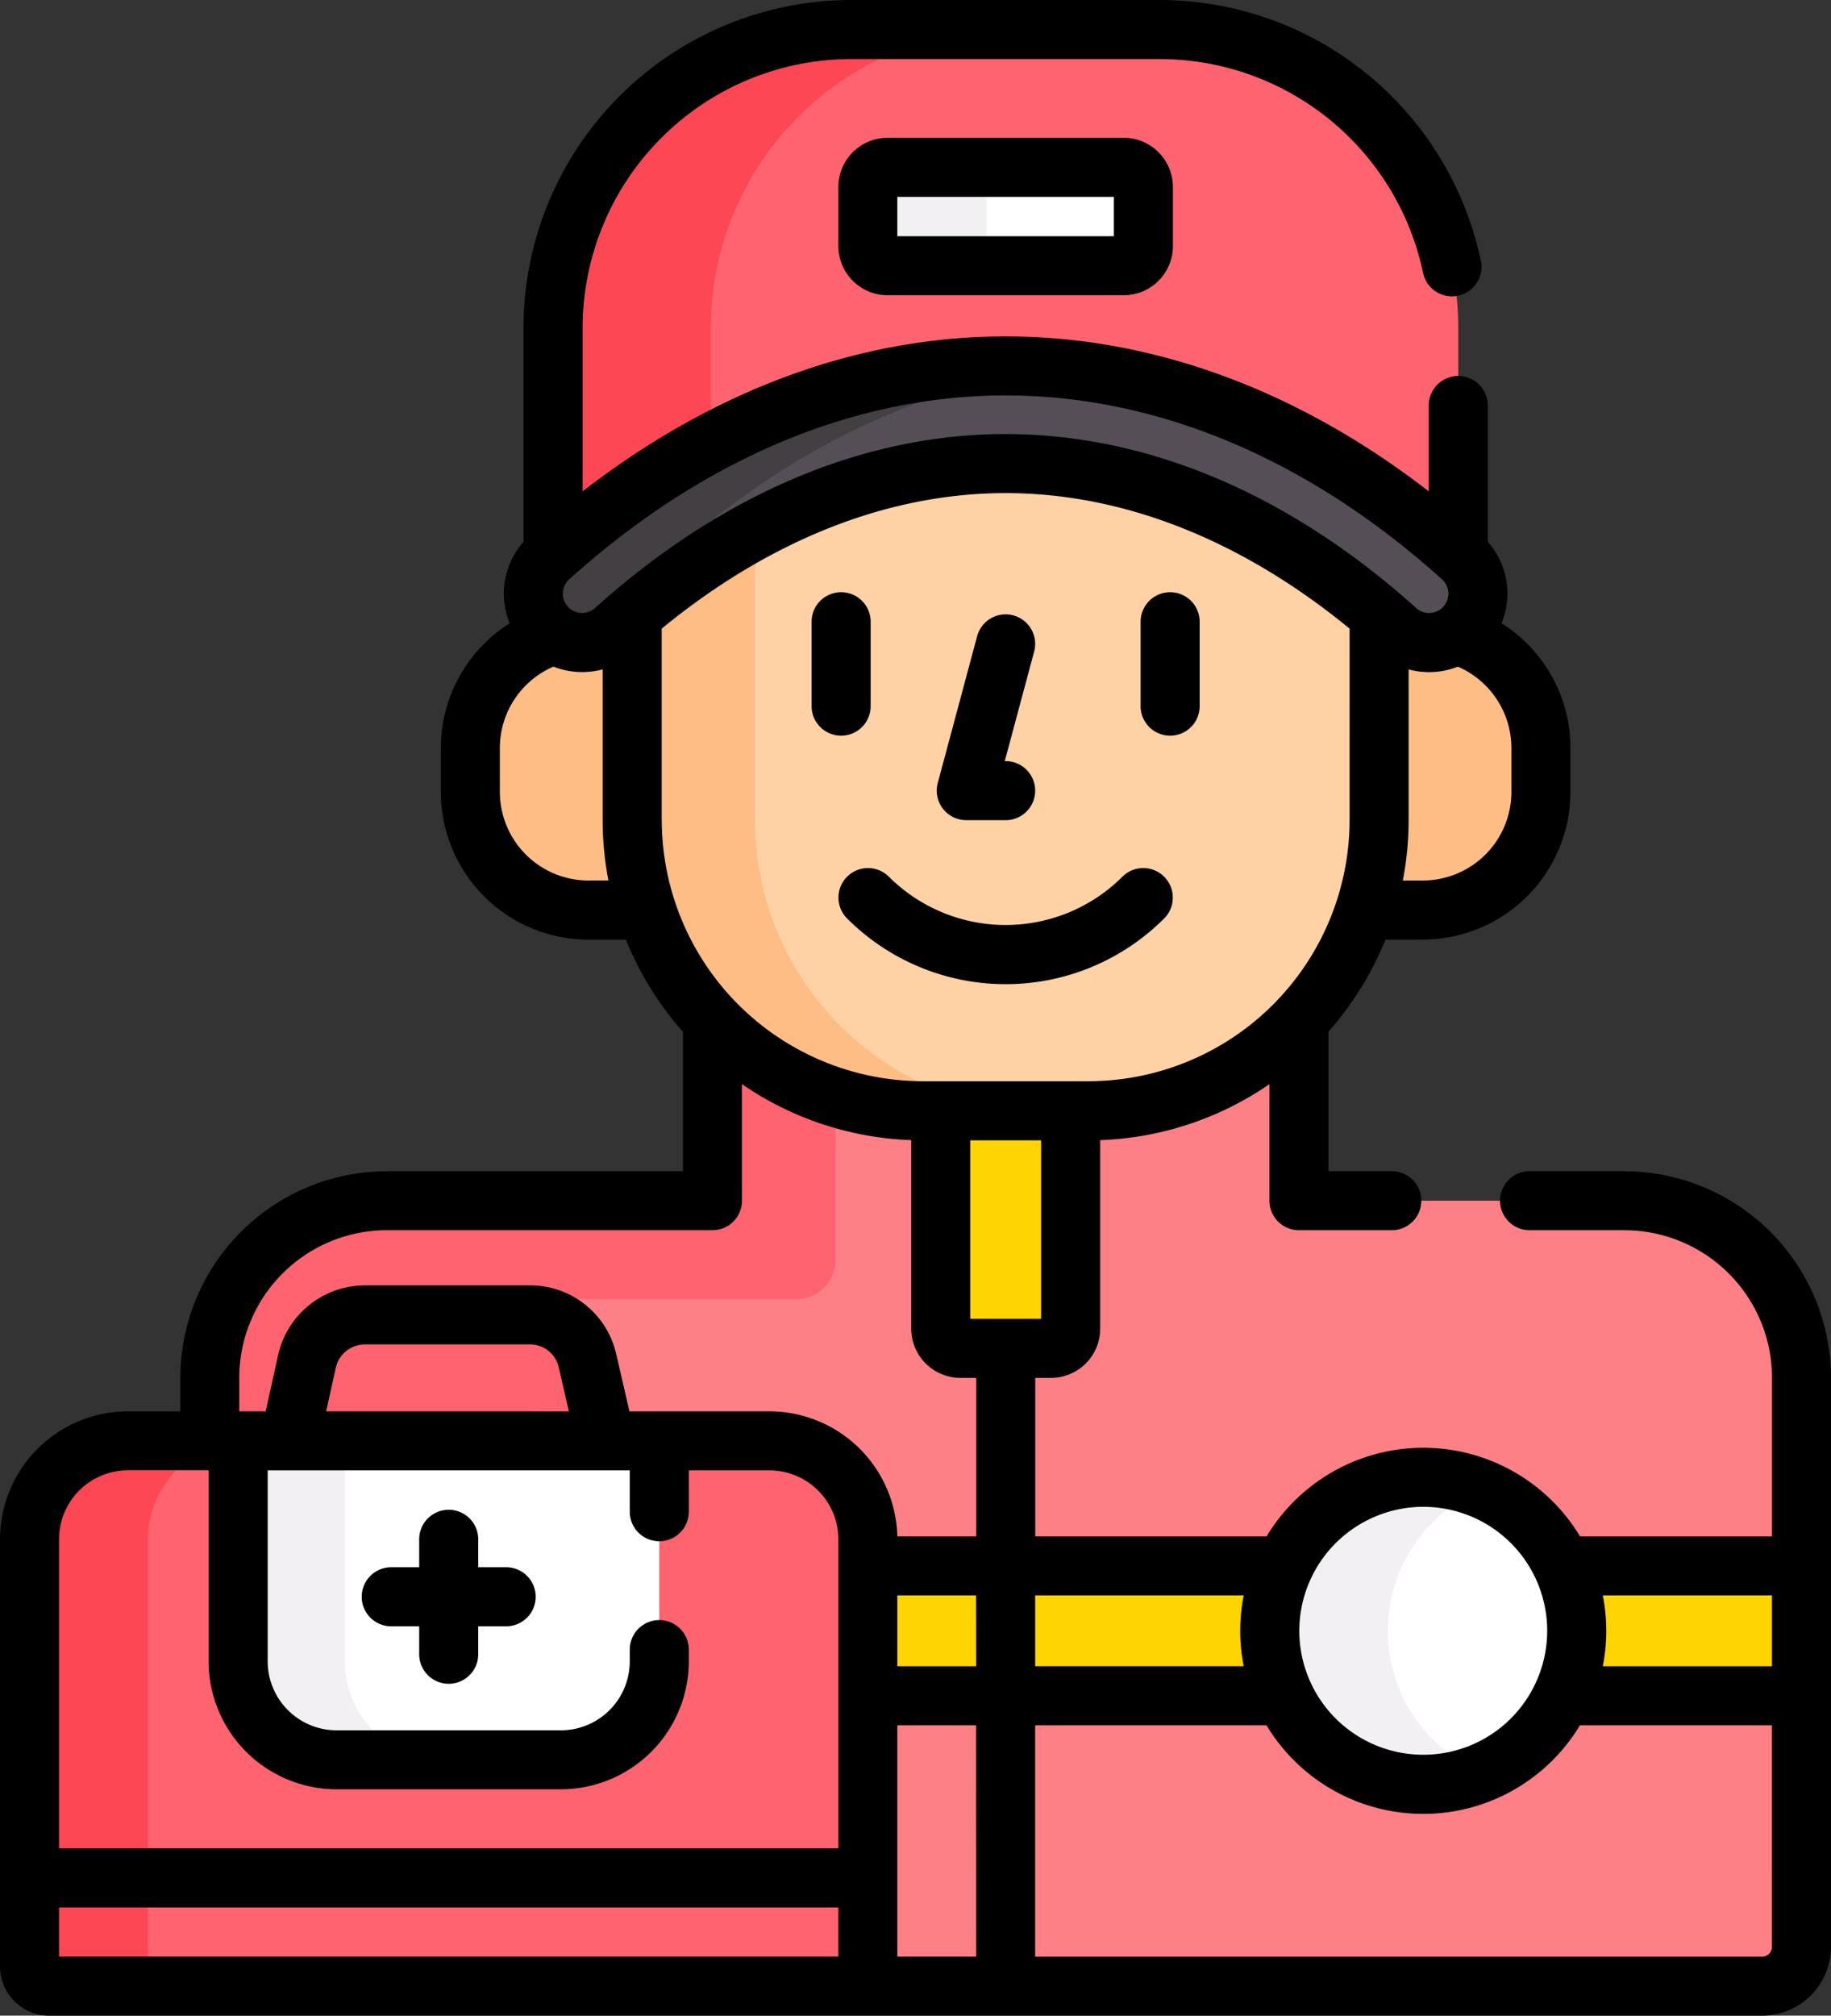 <svg xmlns="http://www.w3.org/2000/svg" width="110.798" height="121.946" viewBox="0 0 110.798 121.946">
  <rect x="0" y="0" width="110.798" height="121.946" fill="#333333" stroke="none"/>
  <g id="personal" transform="translate(-23.401)">
    <g id="Grupo_948197" data-name="Grupo 948197" transform="translate(56.864 1.786)">
      <path id="Trazado_686609" data-name="Trazado 686609" d="M191.29,27.852c9.6,0,19.01,3.928,27.39,11.394V25.54A18.04,18.04,0,0,0,200.64,7.5h-18.7A18.04,18.04,0,0,0,163.9,25.54V39.246c8.38-7.466,17.79-11.394,27.39-11.394Z" transform="translate(-163.9 -7.5)" fill="#fe646f"/>
    </g>
    <g id="Grupo_948199" data-name="Grupo 948199" transform="translate(56.865 1.786)">
      <g id="Grupo_948198" data-name="Grupo 948198">
        <path id="Trazado_686610" data-name="Trazado 686610" d="M173.452,32.5V25.54A18.04,18.04,0,0,1,191.492,7.5h-9.551A18.04,18.04,0,0,0,163.9,25.54V39.246a49.593,49.593,0,0,1,9.551-6.744Z" transform="translate(-163.901 -7.5)" fill="#fd4755"/>
      </g>
    </g>
    <g id="Grupo_948200" data-name="Grupo 948200" transform="translate(80.325 67.204)">
      <path id="Trazado_686611" data-name="Trazado 686611" d="M263.592,296.535h5.478a1.191,1.191,0,0,0,1.191-1.191v-13.18H262.4v13.18A1.191,1.191,0,0,0,263.592,296.535Z" transform="translate(-262.401 -282.164)" fill="#fed402"/>
    </g>
    <path id="Trazado_686612" data-name="Trazado 686612" d="M162.3,270.126h-19.7v-10.9a17.536,17.536,0,0,1-12.735,5.463h-1.079v13.18a1.191,1.191,0,0,1-1.191,1.191h-5.478a1.191,1.191,0,0,1-1.191-1.191v-13.18h-1.079a17.536,17.536,0,0,1-12.735-5.463v10.9h-19.7A10.718,10.718,0,0,0,76.7,280.844v3.813h33.868a5.954,5.954,0,0,1,5.954,5.954v27.033h54.113a2.382,2.382,0,0,0,2.382-2.382V280.844A10.718,10.718,0,0,0,162.3,270.126Z" transform="translate(-40.607 -197.485)" fill="#fd8087"/>
    <path id="Trazado_686613" data-name="Trazado 686613" d="M107.117,259.226v10.9h-19.7A10.718,10.718,0,0,0,76.7,280.844v3.813h4.818l1.064-4.819a3.573,3.573,0,0,1,3.489-2.8h4.385a10.674,10.674,0,0,1,4.416-.953H112.19a2.382,2.382,0,0,0,2.382-2.382v-9.819A17.589,17.589,0,0,1,107.117,259.226Z" transform="translate(-40.607 -197.485)" fill="#fe646f"/>
    <g id="Grupo_948201" data-name="Grupo 948201" transform="translate(75.919 94.734)">
      <path id="Trazado_686614" data-name="Trazado 686614" d="M269.09,397.75H243.9v7.86H269.09a9.292,9.292,0,0,1,0-7.86Z" transform="translate(-243.901 -397.75)" fill="#fed402"/>
      <path id="Trazado_686615" data-name="Trazado 686615" d="M420.339,397.75a9.292,9.292,0,0,1,0,7.86H434.81v-7.86Z" transform="translate(-378.316 -397.75)" fill="#fed402"/>
    </g>
    <g id="Grupo_948202" data-name="Grupo 948202" transform="translate(51.863 38.108)">
      <path id="Trazado_686616" data-name="Trazado 686616" d="M152.693,171.506V160h-2.647a7.145,7.145,0,0,0-7.145,7.145V169.8a7.145,7.145,0,0,0,7.145,7.145h3.51A17.566,17.566,0,0,1,152.693,171.506Z" transform="translate(-142.901 -160)" fill="#ffbd86"/>
      <path id="Trazado_686617" data-name="Trazado 686617" d="M373.674,160h-2.647v11.506a17.564,17.564,0,0,1-.863,5.444h3.51a7.145,7.145,0,0,0,7.145-7.145v-2.659A7.145,7.145,0,0,0,373.674,160Z" transform="translate(-316.036 -160)" fill="#ffbd86"/>
    </g>
    <g id="Grupo_948204" data-name="Grupo 948204" transform="translate(61.655 27.87)">
      <g id="Grupo_948203" data-name="Grupo 948203">
        <path id="Trazado_686618" data-name="Trazado 686618" d="M206.614,117.016c-7.78,0-15.577,3.223-22.6,9.328v12.415a17.591,17.591,0,0,0,17.591,17.591h10.018a17.59,17.59,0,0,0,17.591-17.591V126.344C222.192,120.239,214.394,117.016,206.614,117.016Z" transform="translate(-184.015 -117.016)" fill="#fed2a4"/>
      </g>
    </g>
    <g id="Grupo_948205" data-name="Grupo 948205" transform="translate(61.655 31.966)">
      <path id="Trazado_686619" data-name="Trazado 686619" d="M191.449,151.86V134.212a42.683,42.683,0,0,0-7.434,5.233V151.86a17.591,17.591,0,0,0,17.591,17.591h7.434A17.591,17.591,0,0,1,191.449,151.86Z" transform="translate(-184.015 -134.212)" fill="#ffbd86"/>
    </g>
    <g id="Grupo_948212" data-name="Grupo 948212" transform="translate(55.674 10.122)">
      <g id="Grupo_948207" data-name="Grupo 948207" transform="translate(0 12.016)">
        <g id="Grupo_948206" data-name="Grupo 948206">
          <path id="Trazado_686620" data-name="Trazado 686620" d="M215.2,108.819a2.945,2.945,0,0,1-4.048.122c-7.337-6.607-15.472-10.082-23.669-10.082s-16.332,3.475-23.669,10.082a2.955,2.955,0,0,1-3.929-4.414c8.432-7.586,17.918-11.577,27.6-11.577s19.166,3.991,27.6,11.577A2.959,2.959,0,0,1,215.2,108.819Z" transform="translate(-158.902 -92.949)" fill="#554e56"/>
        </g>
      </g>
      <g id="Grupo_948209" data-name="Grupo 948209" transform="translate(0 12.016)">
        <g id="Grupo_948208" data-name="Grupo 948208">
          <path id="Trazado_686621" data-name="Trazado 686621" d="M167.053,104.526c7.388-6.647,15.586-10.534,24.014-11.394a35.311,35.311,0,0,0-3.585-.183c-9.68,0-19.166,3.991-27.6,11.577a2.955,2.955,0,0,0,3.929,4.414q1.124-1.012,2.273-1.924A2.96,2.96,0,0,1,167.053,104.526Z" transform="translate(-158.901 -92.949)" fill="#433f43"/>
        </g>
      </g>
      <g id="Grupo_948210" data-name="Grupo 948210" transform="translate(20.245)">
        <path id="Trazado_686622" data-name="Trazado 686622" d="M259.382,48.454h-14.29a1.191,1.191,0,0,1-1.191-1.191V43.691a1.191,1.191,0,0,1,1.191-1.191h14.29a1.191,1.191,0,0,1,1.191,1.191v3.573A1.191,1.191,0,0,1,259.382,48.454Z" transform="translate(-243.901 -42.5)" fill="#fff"/>
      </g>
      <g id="Grupo_948211" data-name="Grupo 948211" transform="translate(20.245)">
        <path id="Trazado_686623" data-name="Trazado 686623" d="M251.07,47.263V43.691a1.191,1.191,0,0,1,1.191-1.191h-7.169a1.191,1.191,0,0,0-1.191,1.191v3.573a1.191,1.191,0,0,0,1.191,1.191h7.169A1.191,1.191,0,0,1,251.07,47.263Z" transform="translate(-243.901 -42.5)" fill="#f3f0f3"/>
      </g>
    </g>
    <g id="Grupo_948215" data-name="Grupo 948215" transform="translate(100.236 89.375)">
      <g id="Grupo_948213" data-name="Grupo 948213">
        <circle id="Elipse_5338" data-name="Elipse 5338" cx="9.289" cy="9.289" r="9.289" fill="#fff"/>
      </g>
      <g id="Grupo_948214" data-name="Grupo 948214">
        <path id="Trazado_686624" data-name="Trazado 686624" d="M353.145,384.539a9.29,9.29,0,0,1,5.716-8.576,9.289,9.289,0,1,0,0,17.151A9.29,9.29,0,0,1,353.145,384.539Z" transform="translate(-346 -375.25)" fill="#f3f0f3"/>
      </g>
    </g>
    <g id="Grupo_948220" data-name="Grupo 948220" transform="translate(25.187 79.55)">
      <path id="Trazado_686625" data-name="Trazado 686625" d="M116.085,341.622l-1.114-4.849A3.573,3.573,0,0,0,111.489,334h-10A3.573,3.573,0,0,0,98,336.8l-1.065,4.819Z" transform="translate(-81.204 -334)" fill="#fe646f"/>
      <g id="Grupo_948216" data-name="Grupo 948216" transform="translate(0 7.622)">
        <path id="Trazado_686626" data-name="Trazado 686626" d="M81.632,398.987H32.092A1.191,1.191,0,0,1,30.9,397.8V371.954A5.954,5.954,0,0,1,36.855,366H75.678a5.954,5.954,0,0,1,5.954,5.954Z" transform="translate(-30.901 -366)" fill="#fe646f"/>
      </g>
      <g id="Grupo_948217" data-name="Grupo 948217" transform="translate(0 7.622)">
        <path id="Trazado_686627" data-name="Trazado 686627" d="M38.07,397.8V371.954A5.954,5.954,0,0,1,44.024,366H36.855a5.954,5.954,0,0,0-5.954,5.954V397.8a1.191,1.191,0,0,0,1.191,1.191h7.169A1.191,1.191,0,0,1,38.07,397.8Z" transform="translate(-30.901 -366)" fill="#fd4755"/>
      </g>
      <g id="Grupo_948218" data-name="Grupo 948218" transform="translate(12.623 7.622)">
        <path id="Trazado_686628" data-name="Trazado 686628" d="M89.855,385.292h13.576a5.954,5.954,0,0,0,5.954-5.954V366H83.9v13.338A5.954,5.954,0,0,0,89.855,385.292Z" transform="translate(-83.901 -366)" fill="#fff"/>
      </g>
      <g id="Grupo_948219" data-name="Grupo 948219" transform="translate(12.623 7.622)">
        <path id="Trazado_686629" data-name="Trazado 686629" d="M90.355,379.338V366H83.9v13.338a5.954,5.954,0,0,0,5.954,5.954H96.31A5.954,5.954,0,0,1,90.355,379.338Z" transform="translate(-83.901 -366)" fill="#f3f0f3"/>
      </g>
    </g>
    <g id="Grupo_948221" data-name="Grupo 948221" transform="translate(23.401 0)">
      <path id="Trazado_686630" data-name="Trazado 686630" d="M231.392,159.093a1.786,1.786,0,0,0,1.786-1.786V152.2a1.786,1.786,0,1,0-3.573,0v5.112A1.786,1.786,0,0,0,231.392,159.093Z" transform="translate(-180.493 -114.585)"/>
      <path id="Trazado_686631" data-name="Trazado 686631" d="M314.982,159.093a1.786,1.786,0,0,0,1.786-1.786V152.2a1.786,1.786,0,1,0-3.573,0v5.112A1.786,1.786,0,0,0,314.982,159.093Z" transform="translate(-244.174 -114.585)"/>
      <path id="Trazado_686632" data-name="Trazado 686632" d="M263.187,168.506h2.382a1.786,1.786,0,0,0,0-3.573h-.053l1.778-6.629a1.786,1.786,0,0,0-3.451-.926l-2.382,8.878a1.786,1.786,0,0,0,1.726,2.249Z" transform="translate(-204.715 -118.886)"/>
      <path id="Trazado_686633" data-name="Trazado 686633" d="M236.95,221.023a1.786,1.786,0,0,0,0,2.526,13.56,13.56,0,0,0,19.186,0,1.786,1.786,0,1,0-2.526-2.526,10.005,10.005,0,0,1-14.133,0,1.786,1.786,0,0,0-2.526,0Z" transform="translate(-185.69 -167.983)"/>
      <path id="Trazado_686634" data-name="Trazado 686634" d="M253.669,35h-14.29a2.98,2.98,0,0,0-2.977,2.977V41.55a2.98,2.98,0,0,0,2.977,2.977h14.29a2.98,2.98,0,0,0,2.977-2.977V37.977A2.98,2.98,0,0,0,253.669,35Zm-.6,5.954h-13.1V38.573h13.1Z" transform="translate(-185.67 -26.664)"/>
      <path id="Trazado_686635" data-name="Trazado 686635" d="M124.043,386.977h-1.69v-1.69a1.786,1.786,0,1,0-3.573,0v1.69h-1.691a1.786,1.786,0,1,0,0,3.573h1.691v1.691a1.786,1.786,0,1,0,3.573,0v-1.691h1.69a1.786,1.786,0,0,0,0-3.573Z" transform="translate(-93.414 -292.16)"/>
      <path id="Trazado_686636" data-name="Trazado 686636" d="M121.7,70.855h-5.74a1.786,1.786,0,1,0,0,3.573h5.74a8.942,8.942,0,0,1,8.932,8.932v9.589h-11.62a11.069,11.069,0,0,0-18.965,0h-14V83.361h.953a2.98,2.98,0,0,0,2.977-2.977V68.977a19.248,19.248,0,0,0,10.242-3.387v7.051A1.786,1.786,0,0,0,102,74.428h5.621a1.786,1.786,0,0,0,0-3.573h-3.834V62.42a19.428,19.428,0,0,0,3.451-5.576H109.5a8.942,8.942,0,0,0,8.932-8.932V45.253a8.929,8.929,0,0,0-4.169-7.549,4.706,4.706,0,0,0,.357-1.908,4.773,4.773,0,0,0-1.189-3.016V24.532a1.786,1.786,0,1,0-3.573,0v5.193c-7.945-6.145-16.724-9.373-25.6-9.373s-17.658,3.228-25.6,9.373v-9.9A16.272,16.272,0,0,1,74.9,3.573H93.6a16.3,16.3,0,0,1,15.924,12.981,1.787,1.787,0,0,0,3.5-.715A19.885,19.885,0,0,0,93.6,0H74.9A19.849,19.849,0,0,0,55.078,19.826V32.78A4.774,4.774,0,0,0,53.889,35.8a4.707,4.707,0,0,0,.357,1.908,8.929,8.929,0,0,0-4.169,7.549v2.659a8.942,8.942,0,0,0,8.932,8.932h2.265a19.433,19.433,0,0,0,3.451,5.576v8.435H46.814a12.518,12.518,0,0,0-12.5,12.5v2.027H31.142A7.749,7.749,0,0,0,23.4,93.127v25.842a2.98,2.98,0,0,0,2.977,2.977H130.031a4.173,4.173,0,0,0,4.168-4.168V83.359a12.518,12.518,0,0,0-12.5-12.5ZM109.525,91.161a7.5,7.5,0,1,1-7.5,7.5A7.511,7.511,0,0,1,109.525,91.161ZM98.66,96.52a11.042,11.042,0,0,0,0,4.287H86.041V96.52ZM86.4,79.789H82.111v-10.8H86.4ZM114.86,45.253v2.659a5.365,5.365,0,0,1-5.359,5.359h-1.212a19.384,19.384,0,0,0,.351-3.657V40.5a4.715,4.715,0,0,0,2.978-.168,5.366,5.366,0,0,1,3.242,4.922ZM59.008,53.271a5.365,5.365,0,0,1-5.359-5.359V45.253a5.367,5.367,0,0,1,3.242-4.922,4.747,4.747,0,0,0,2.978.166v9.116a19.4,19.4,0,0,0,.351,3.657H59.008ZM59.391,36.8a1.167,1.167,0,0,1-1.93-.912,1.169,1.169,0,0,1,.392-.846c8.085-7.274,17.215-11.119,26.4-11.119s18.318,3.845,26.4,11.119a1.172,1.172,0,0,1,.392.847,1.167,1.167,0,0,1-1.93.912c-7.658-6.9-16.256-10.541-24.864-10.541S67.048,29.906,59.391,36.8Zm4.051,12.812V38.032c6.551-5.371,13.707-8.2,20.813-8.2s14.262,2.828,20.813,8.2V49.614a15.822,15.822,0,0,1-15.8,15.8H79.246a15.823,15.823,0,0,1-15.8-15.8Zm10.691,68.759H26.974V115.4H74.132Zm0-6.55H26.974v-18.7a4.173,4.173,0,0,1,4.168-4.168h4.883V100.51a7.749,7.749,0,0,0,7.741,7.741H57.341a7.749,7.749,0,0,0,7.741-7.741V99.8a1.786,1.786,0,1,0-3.573,0v.715a4.173,4.173,0,0,1-4.168,4.168H43.765A4.173,4.173,0,0,1,39.6,100.51V88.958H61.509v2.5a1.786,1.786,0,1,0,3.573,0v-2.5h4.883a4.173,4.173,0,0,1,4.168,4.168ZM43.138,85.386l.585-2.648a1.8,1.8,0,0,1,1.744-1.4H55.472a1.778,1.778,0,0,1,1.741,1.386l.612,2.663Zm39.331,32.987H77.7V104.38h4.764Zm0-17.565H77.7V96.52h4.764Zm0-7.86H77.7a7.748,7.748,0,0,0-7.736-7.562H61.49l-.8-3.462a5.334,5.334,0,0,0-5.223-4.159H45.467a5.393,5.393,0,0,0-5.233,4.2l-.755,3.419h-1.6V83.359a8.942,8.942,0,0,1,8.932-8.932h19.7A1.786,1.786,0,0,0,68.3,72.641V65.59a19.246,19.246,0,0,0,10.242,3.387V80.384a2.98,2.98,0,0,0,2.977,2.977h.953v9.587Zm48.158,24.83a.6.6,0,0,1-.6.6H86.041V104.38h14a11.069,11.069,0,0,0,18.965,0h11.62Zm0-16.97H120.39a11.041,11.041,0,0,0,0-4.287h10.237Z" transform="translate(-23.401 0)"/>
    </g>
  </g>
</svg>
